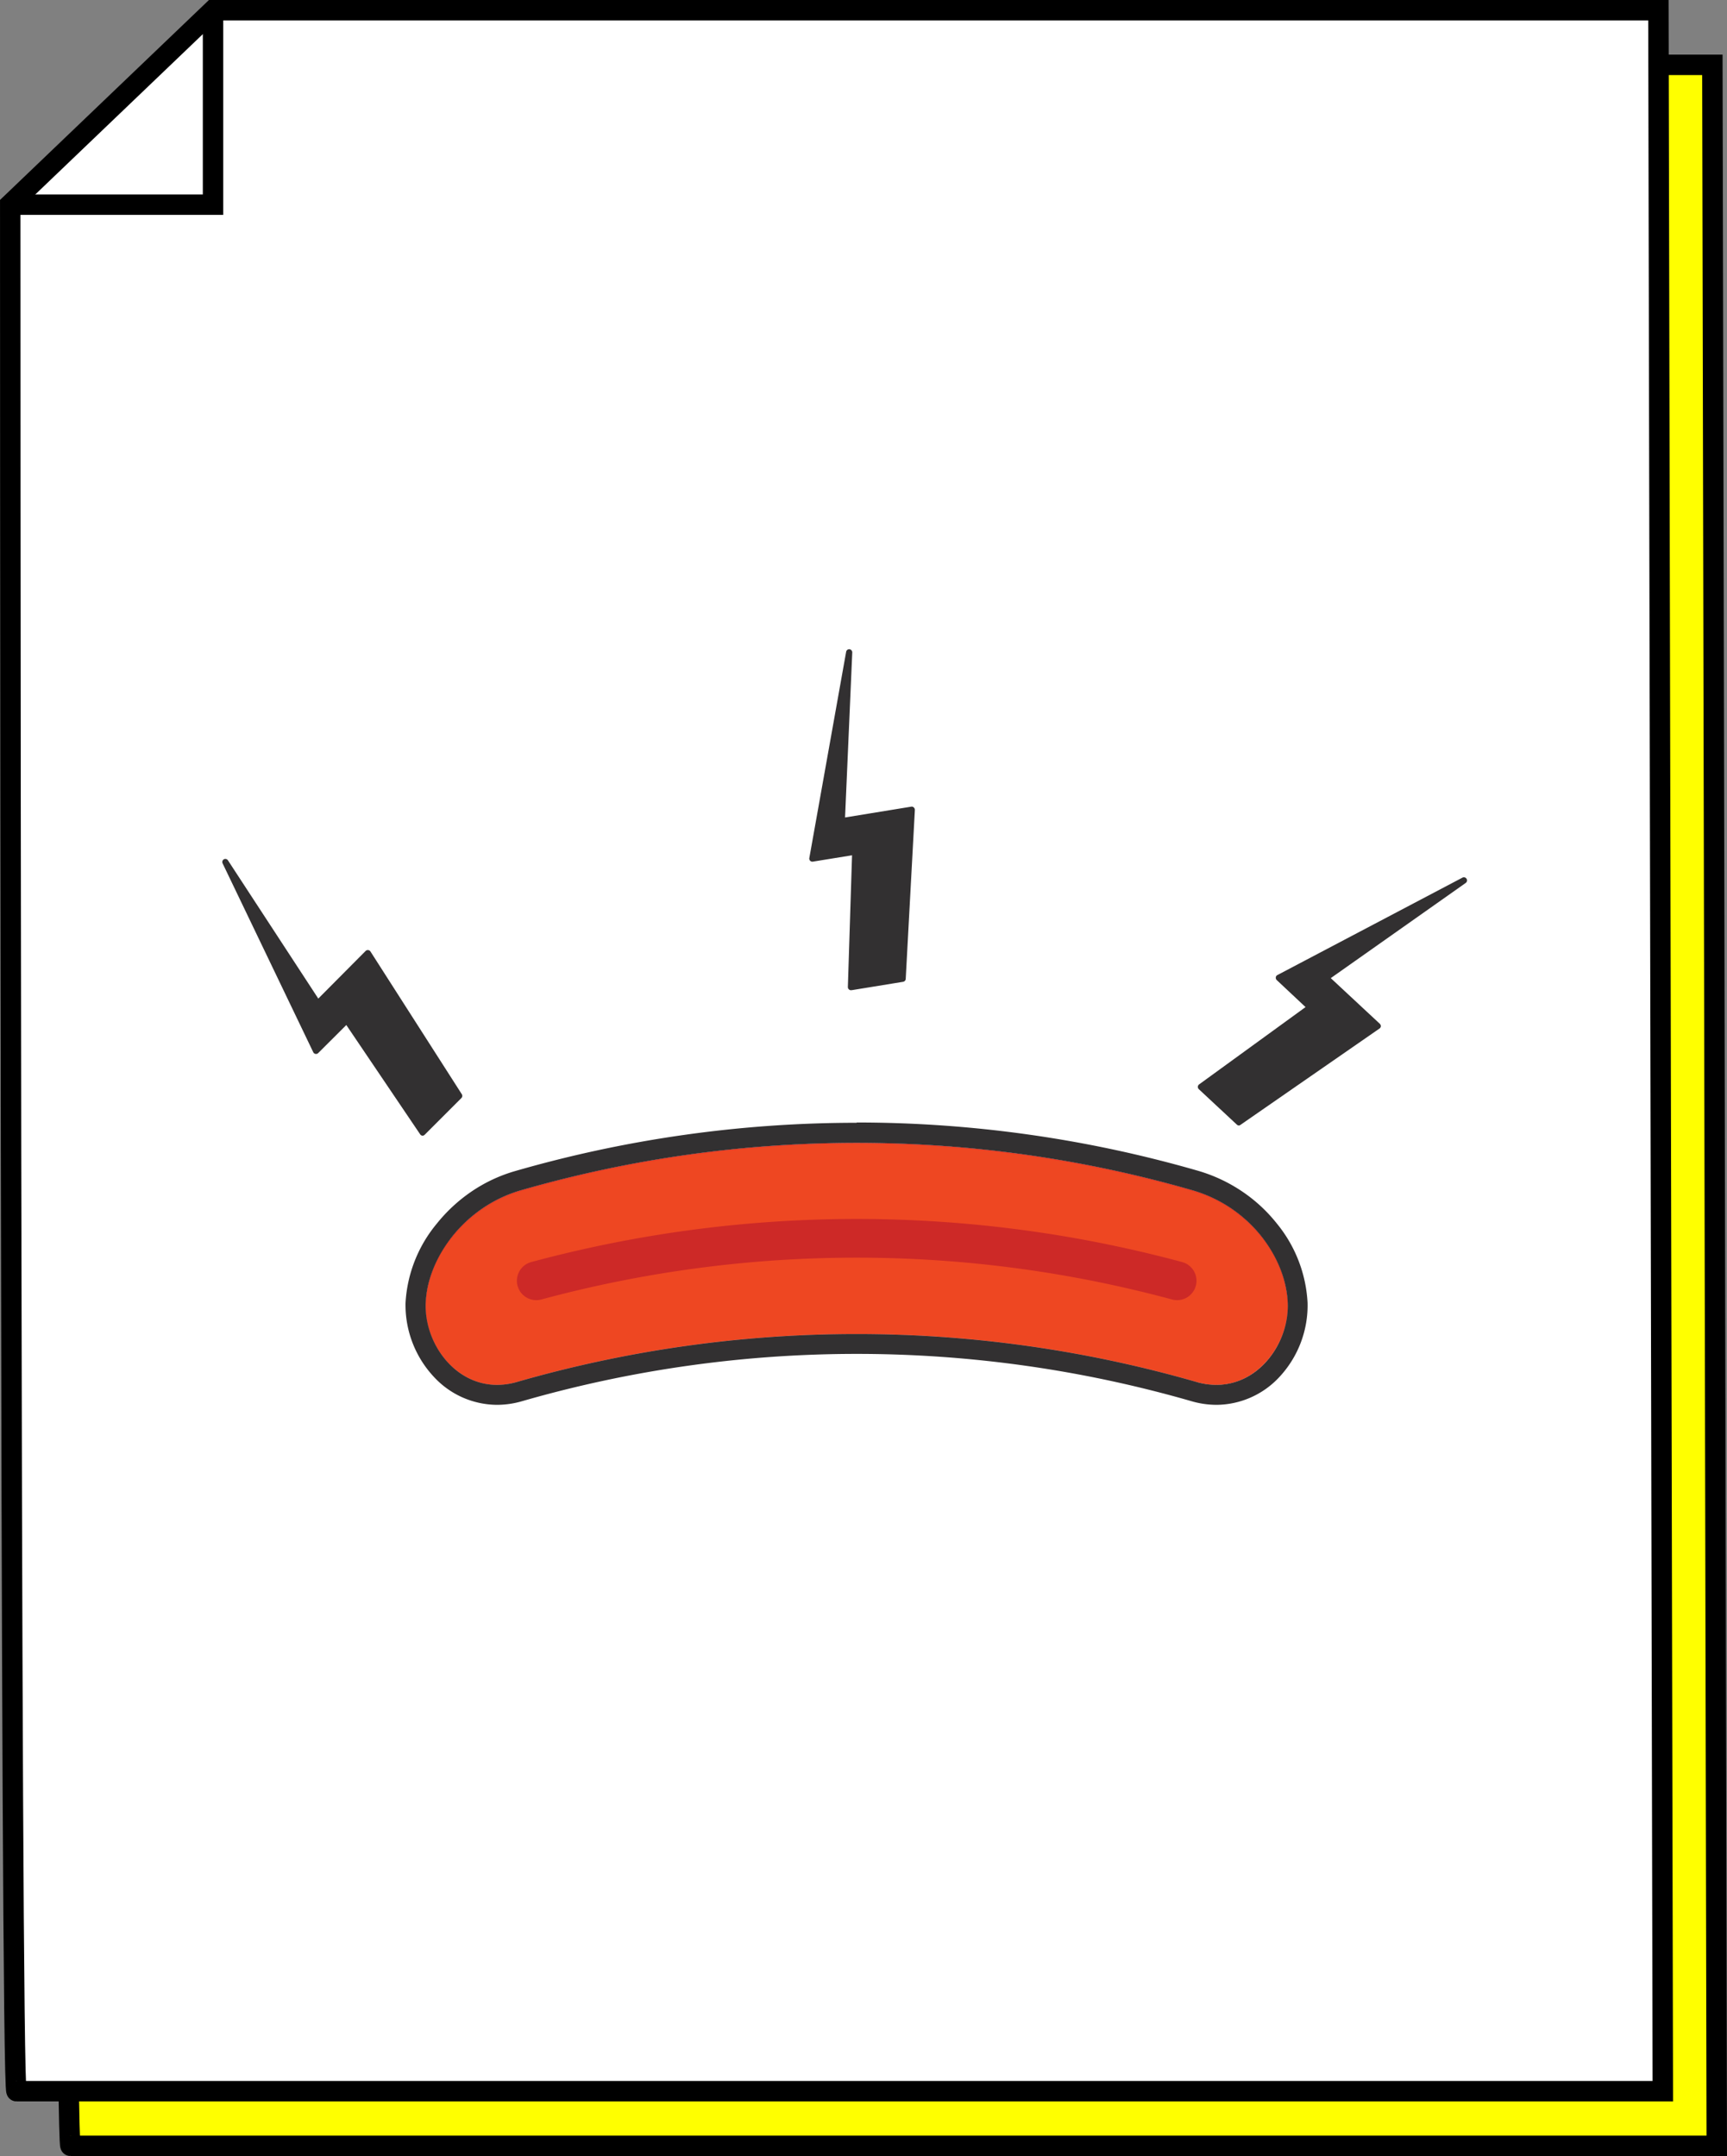 <svg xmlns="http://www.w3.org/2000/svg" viewBox="0 0 239.72 299.27"><rect x="0" y="0" width="239.72" height="299.27" fill="#808080" stroke="none"/><path d="M8.91,35.94,37.06,9H237.69l.61,288.85H9.78C8.91,297.85,8.91,35.94,8.91,35.94Z" style="fill:#ff0;stroke:#000;stroke-miterlimit:10;stroke-width:2.835px"/><polygon points="29.57 29.28 1.71 29.28 29.57 1.42 29.57 29.28" style="fill:#fff"/><path d="M1.42,28.36,29.57,1.42H230.2l.61,288.85H2.29C1.42,290.27,1.42,28.36,1.42,28.36Z" style="fill:#fff;stroke:#000;stroke-miterlimit:10;stroke-width:2.835px"/><polyline points="29.57 1.42 29.57 28.41 1.71 28.41" style="fill:none;stroke:#000;stroke-miterlimit:10;stroke-width:2.835px"/><path d="M166.16,191.85a170.35,170.35,0,0,0-94.49,0c-7.25,2.08-12.78-4.59-12.58-10.9s5.32-13.43,13.19-15.72a168.43,168.43,0,0,1,93.27,0c8.06,2.35,13,9.46,13.2,15.72s-5.33,13-12.59,10.9" style="fill:#ee4722"/><path d="M168.83,192.27a9.66,9.66,0,0,1-2.68-.39,170.59,170.59,0,0,0-94.47,0,9.06,9.06,0,0,1-8.27-1.57A11.73,11.73,0,0,1,59.05,181a16.1,16.1,0,0,1,3.73-9.38,19.13,19.13,0,0,1,9.49-6.38,168.38,168.38,0,0,1,93.29,0,18.92,18.92,0,0,1,9.57,6.41,16.15,16.15,0,0,1,3.65,9.35,11.73,11.73,0,0,1-4.36,9.36,9,9,0,0,1-5.59,2m-2.66-.46a9,9,0,0,0,8.21-1.56,11.65,11.65,0,0,0,4.33-9.29,16.07,16.07,0,0,0-3.64-9.32,18.81,18.81,0,0,0-9.53-6.37,168.23,168.23,0,0,0-93.25,0,19,19,0,0,0-9.45,6.35A16,16,0,0,0,59.12,181a11.73,11.73,0,0,0,4.34,9.3,9,9,0,0,0,8.2,1.55,170.48,170.48,0,0,1,94.51,0" style="fill:#ea3924"/><path d="M118.92,158.64a168.36,168.36,0,0,1,46.63,6.59c8.06,2.35,13,9.46,13.2,15.72.17,5.51-4,11.28-9.91,11.28a9.9,9.9,0,0,1-2.68-.38,170.41,170.41,0,0,0-94.49,0,9.85,9.85,0,0,1-2.68.38c-5.89,0-10.07-5.77-9.9-11.28.19-6.27,5.32-13.43,13.19-15.72a168.48,168.48,0,0,1,46.64-6.59m0-2.79a170.82,170.82,0,0,0-47.41,6.7h0a21.22,21.22,0,0,0-6.16,2.91,22.11,22.11,0,0,0-4.72,4.39,18.87,18.87,0,0,0-4.34,11,14.62,14.62,0,0,0,4.05,10.39A12,12,0,0,0,69,195a12.52,12.52,0,0,0,3.45-.5h0a167.66,167.66,0,0,1,92.95,0h0a12.52,12.52,0,0,0,3.45.5,12,12,0,0,0,8.65-3.77,14.58,14.58,0,0,0,4-10.39,18.9,18.9,0,0,0-4.26-11,21.41,21.41,0,0,0-4.72-4.39,21.85,21.85,0,0,0-6.23-2.94h0a170.81,170.81,0,0,0-47.4-6.7" style="fill:#323031"/><path d="M74.44,180.47a2.69,2.69,0,0,1-.69-5.29,173.55,173.55,0,0,1,90.33,0,2.69,2.69,0,1,1-1.38,5.2,167.89,167.89,0,0,0-87.57,0,2.72,2.72,0,0,1-.69.09" style="fill:#cd2927"/><polygon points="63.74 152.11 58.64 157.21 48.13 141.6 43.87 145.87 31.28 119.66 44.1 139.29 51.06 132.34 63.74 152.11" style="fill:#323031"/><path d="M58.64,157.64h0a.42.42,0,0,1-.32-.19L48.07,142.28l-3.9,3.89a.42.42,0,0,1-.37.12.42.42,0,0,1-.32-.24L30.9,119.84a.43.43,0,0,1,.17-.56.43.43,0,0,1,.57.14l12.54,19.19L50.75,132a.43.43,0,0,1,.35-.12.42.42,0,0,1,.32.19L64.1,151.88a.43.43,0,0,1-.06.54l-5.1,5.1a.42.42,0,0,1-.3.12M48.13,141.17h0a.44.44,0,0,1,.32.18L58.7,156.54l4.49-4.49L51,133l-6.58,6.57a.45.45,0,0,1-.35.13.44.44,0,0,1-.31-.2l-9.24-14.14L44,145.13l3.84-3.83a.43.43,0,0,1,.3-.13" style="fill:#323031"/><polygon points="125.24 135.86 118.12 137.01 118.72 118.21 112.77 119.18 117.87 90.55 116.8 113.98 126.51 112.4 125.24 135.86" style="fill:#323031"/><path d="M118.12,137.45a.43.43,0,0,1-.28-.11.45.45,0,0,1-.15-.34l.58-18.28-5.43.88a.43.43,0,0,1-.5-.5l5.11-28.62a.43.43,0,0,1,.47-.36.44.44,0,0,1,.38.45l-1,22.9,9.19-1.5a.41.41,0,0,1,.35.11.45.45,0,0,1,.15.34l-1.27,23.46a.43.43,0,0,1-.36.4l-7.12,1.16h-.07m.6-19.67a.43.43,0,0,1,.28.11.41.41,0,0,1,.15.33l-.58,18.29,6.26-1,1.22-22.58-9.18,1.49a.4.4,0,0,1-.35-.1.45.45,0,0,1-.15-.34l.77-16.87-3.84,21.56,5.35-.87h.07m6.52,18.08Z" style="fill:#323031"/><polygon points="171.97 155.8 166.69 150.88 181.91 139.83 177.5 135.72 203.24 122.21 184.08 135.72 191.28 142.42 171.97 155.8" style="fill:#323031"/><path d="M172,156.23a.48.48,0,0,1-.3-.11l-5.28-4.92a.44.44,0,0,1,0-.66l14.8-10.75-4-3.75a.45.45,0,0,1-.13-.38.41.41,0,0,1,.23-.32L203,121.82a.44.44,0,0,1,.57.16.43.43,0,0,1-.12.58l-18.73,13.21,6.81,6.34a.48.48,0,0,1,.14.34.42.42,0,0,1-.19.32l-19.31,13.38a.37.37,0,0,1-.24.08m-4.61-5.3,4.65,4.32,18.58-12.88-6.8-6.33a.43.43,0,0,1-.14-.35.41.41,0,0,1,.18-.32l13.8-9.73-19.4,10.18,4,3.69a.41.41,0,0,1,.14.34.44.44,0,0,1-.18.33Z" style="fill:#323031"/></svg>